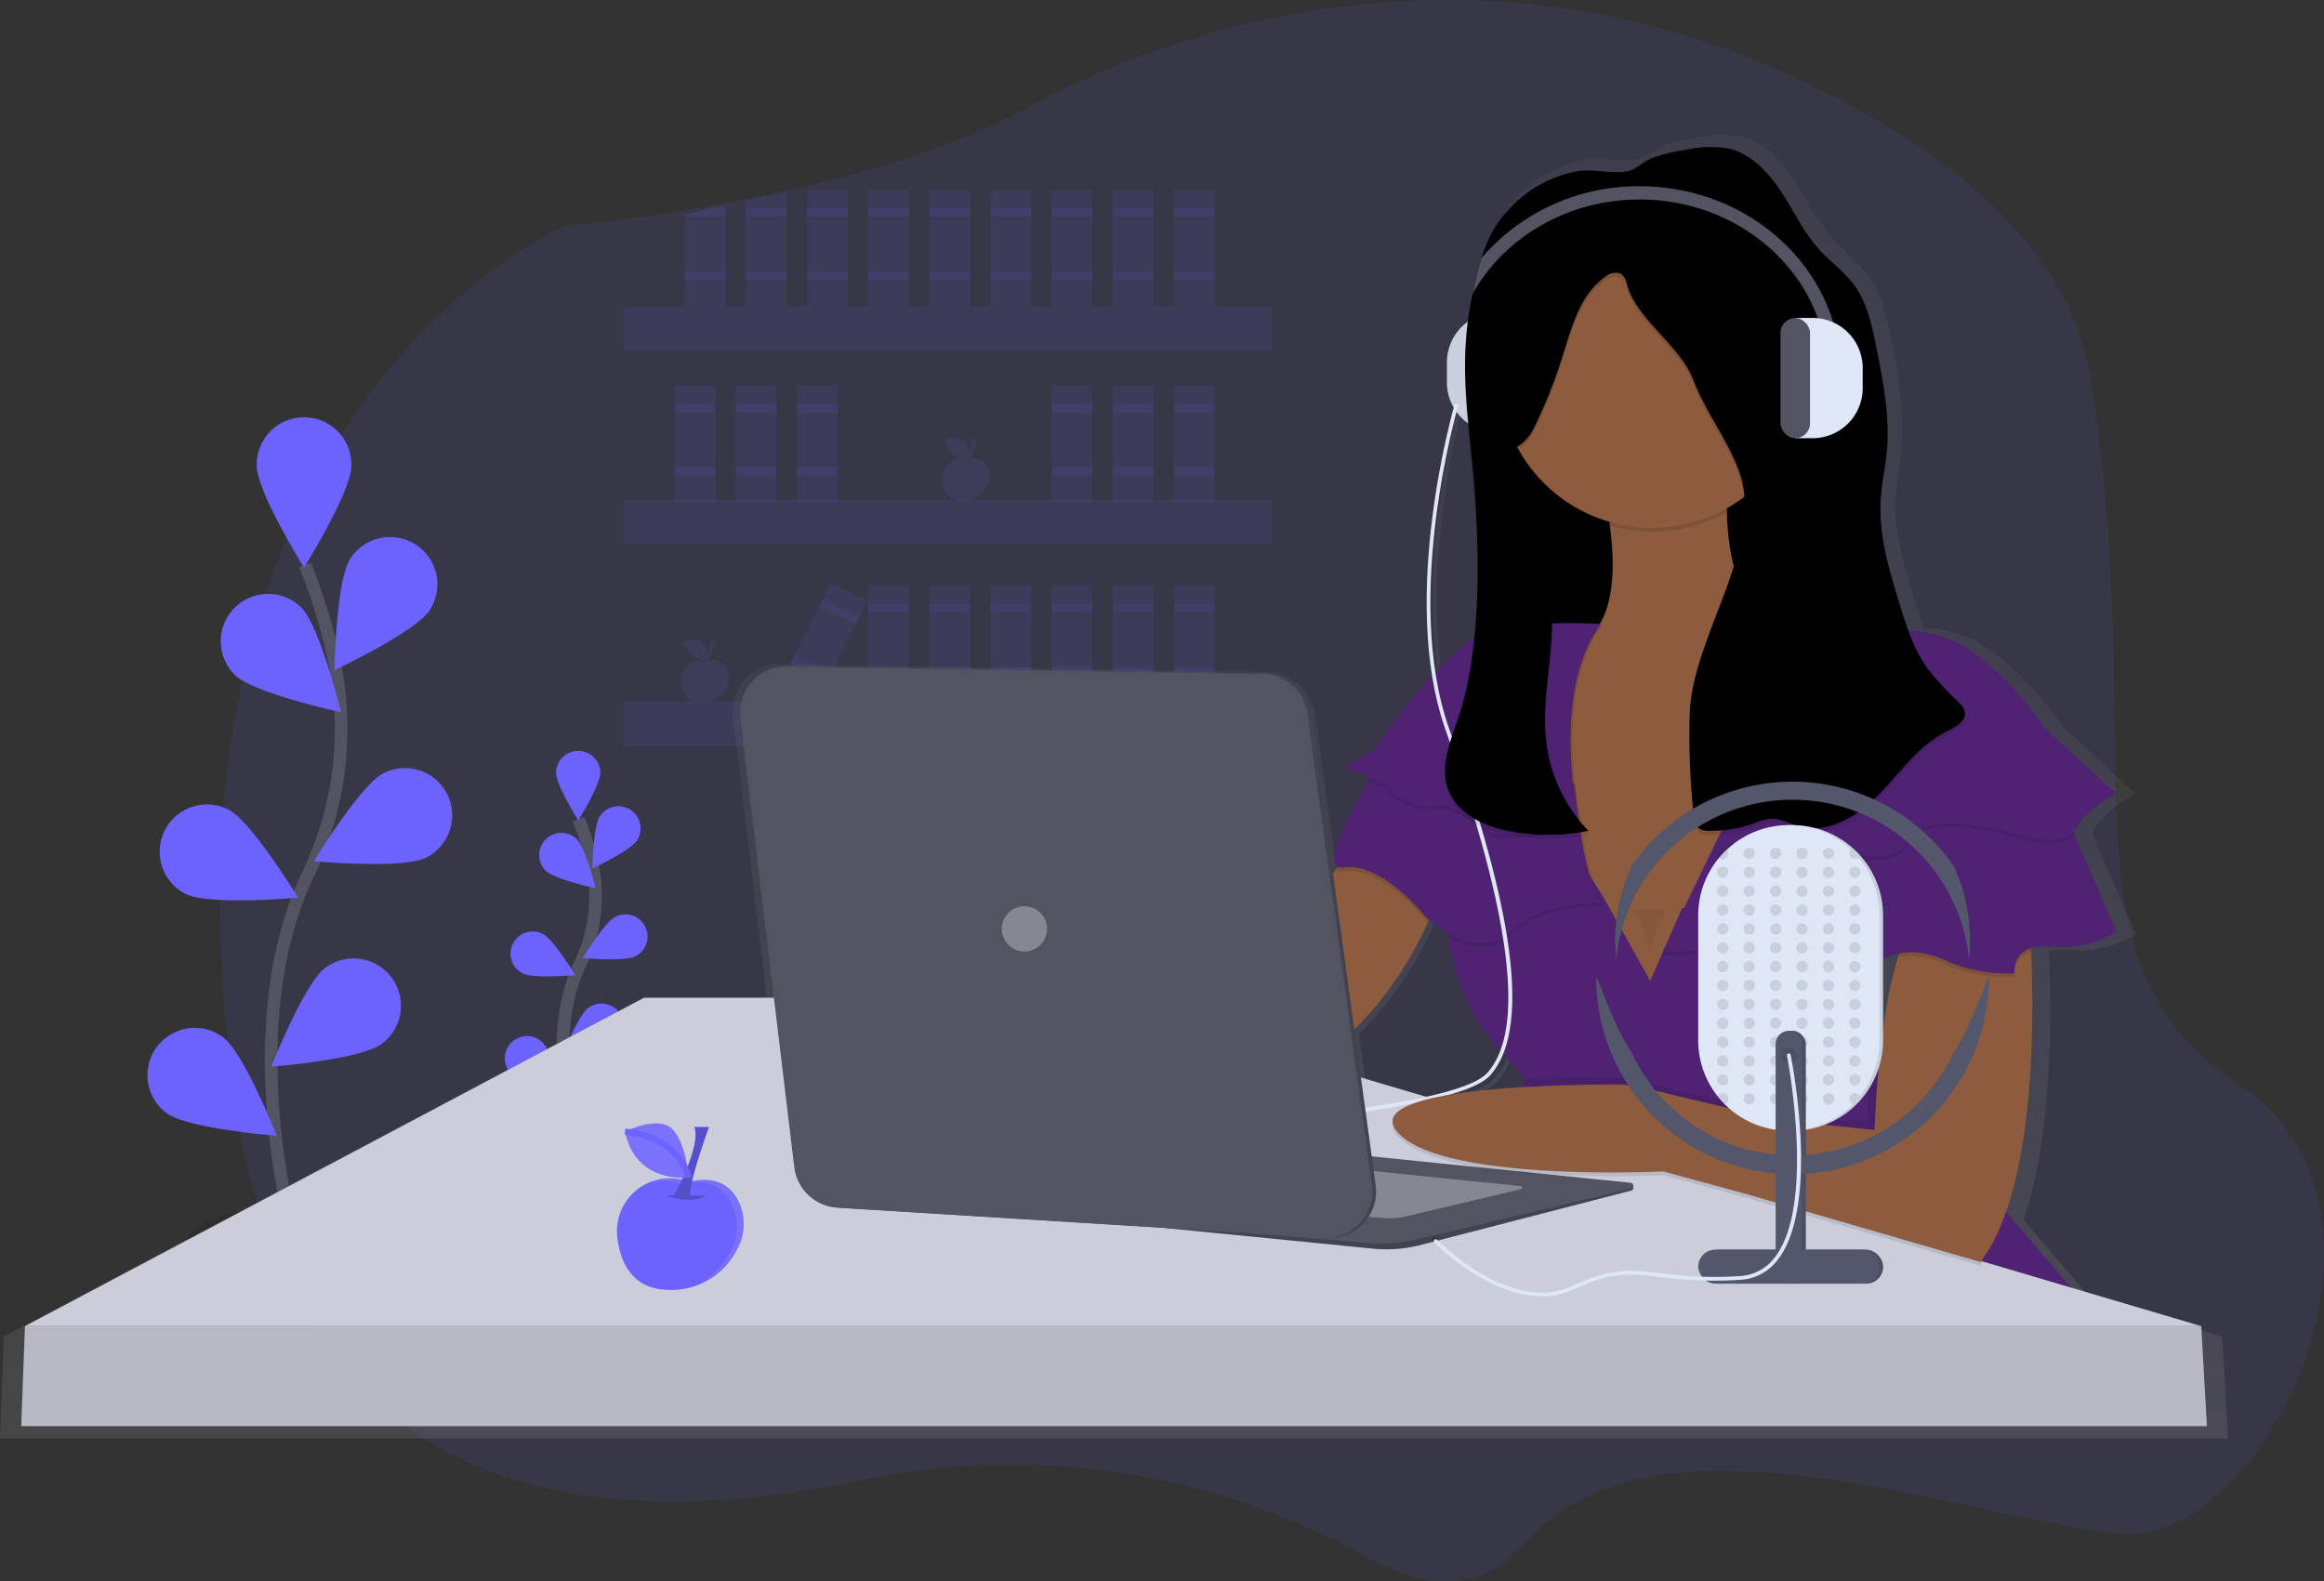 <svg id="undraw_podcast_q6p7" xmlns="http://www.w3.org/2000/svg" xmlns:xlink="http://www.w3.org/1999/xlink" width="371.01" height="252.504" viewBox="0 0 371.01 252.504">
  <rect x="0" y="0" width="371.01" height="252.504" fill="#333333" stroke="none"/>
  <defs>
    <linearGradient id="linear-gradient" x1="0.5" y1="1" x2="0.5" gradientUnits="objectBoundingBox">
      <stop offset="0" stop-color="gray" stop-opacity="0.251"/>
      <stop offset="0.54" stop-color="gray" stop-opacity="0.122"/>
      <stop offset="1" stop-color="gray" stop-opacity="0.102"/>
    </linearGradient>
  </defs>
  <path id="Path_53" data-name="Path 53" d="M213.346,310.768A117.386,117.386,0,0,0,131.625,298.4c-39.671,8.434-89.53,5.128-99.187-59.939C15.944,127.338,85.063,98.008,85.063,98.008s45.964-3.849,73.143-18.5c38.607-20.825,82.736-23.477,121.538-5.857,24.814,11.258,45.248,26.935,48.74,48.46,9.762,60.2-6.27,93.363,23.721,113.013s4.36,73.6-18.632,71.731-74.946-22.357-95.192,1.376C231.19,316.645,222.092,315.61,213.346,310.768Z" transform="translate(5.19 -61.982)" fill="#6c63ff" opacity="0.1"/>
  <rect id="Rectangle_105" data-name="Rectangle 105" width="103.473" height="7.158" transform="translate(99.552 48.882)" fill="#6c63ff" opacity="0.1"/>
  <rect id="Rectangle_106" data-name="Rectangle 106" width="103.473" height="7.158" transform="translate(99.552 79.794)" fill="#6c63ff" opacity="0.1"/>
  <rect id="Rectangle_107" data-name="Rectangle 107" width="103.473" height="7.158" transform="translate(99.552 112.007)" fill="#6c63ff" opacity="0.1"/>
  <rect id="Rectangle_108" data-name="Rectangle 108" width="6.508" height="18.547" transform="translate(187.406 30.335)" fill="#6c63ff" opacity="0.1"/>
  <rect id="Rectangle_109" data-name="Rectangle 109" width="6.508" height="1.302" transform="translate(187.406 33.263)" fill="#6c63ff" opacity="0.1"/>
  <rect id="Rectangle_110" data-name="Rectangle 110" width="6.508" height="1.302" transform="translate(187.406 43.35)" fill="#6c63ff" opacity="0.1"/>
  <rect id="Rectangle_111" data-name="Rectangle 111" width="6.508" height="18.547" transform="translate(177.644 30.335)" fill="#6c63ff" opacity="0.1"/>
  <rect id="Rectangle_112" data-name="Rectangle 112" width="6.508" height="1.302" transform="translate(177.644 33.263)" fill="#6c63ff" opacity="0.1"/>
  <rect id="Rectangle_113" data-name="Rectangle 113" width="6.508" height="1.302" transform="translate(177.644 43.35)" fill="#6c63ff" opacity="0.1"/>
  <rect id="Rectangle_114" data-name="Rectangle 114" width="6.508" height="18.547" transform="translate(167.883 30.335)" fill="#6c63ff" opacity="0.1"/>
  <rect id="Rectangle_115" data-name="Rectangle 115" width="6.508" height="1.302" transform="translate(167.883 33.263)" fill="#6c63ff" opacity="0.1"/>
  <rect id="Rectangle_116" data-name="Rectangle 116" width="6.508" height="1.302" transform="translate(167.883 43.35)" fill="#6c63ff" opacity="0.1"/>
  <rect id="Rectangle_117" data-name="Rectangle 117" width="6.508" height="18.547" transform="translate(158.121 30.335)" fill="#6c63ff" opacity="0.1"/>
  <rect id="Rectangle_118" data-name="Rectangle 118" width="6.508" height="1.302" transform="translate(158.121 33.263)" fill="#6c63ff" opacity="0.1"/>
  <rect id="Rectangle_119" data-name="Rectangle 119" width="6.508" height="1.302" transform="translate(158.121 43.35)" fill="#6c63ff" opacity="0.1"/>
  <rect id="Rectangle_120" data-name="Rectangle 120" width="6.508" height="18.547" transform="translate(148.36 30.335)" fill="#6c63ff" opacity="0.1"/>
  <rect id="Rectangle_121" data-name="Rectangle 121" width="6.508" height="1.302" transform="translate(148.36 33.263)" fill="#6c63ff" opacity="0.1"/>
  <rect id="Rectangle_122" data-name="Rectangle 122" width="6.508" height="1.302" transform="translate(148.36 43.35)" fill="#6c63ff" opacity="0.1"/>
  <rect id="Rectangle_123" data-name="Rectangle 123" width="6.508" height="18.547" transform="translate(138.598 30.335)" fill="#6c63ff" opacity="0.1"/>
  <rect id="Rectangle_124" data-name="Rectangle 124" width="6.508" height="1.302" transform="translate(138.598 33.263)" fill="#6c63ff" opacity="0.1"/>
  <rect id="Rectangle_125" data-name="Rectangle 125" width="6.508" height="1.302" transform="translate(138.598 43.35)" fill="#6c63ff" opacity="0.1"/>
  <rect id="Rectangle_126" data-name="Rectangle 126" width="6.508" height="18.547" transform="translate(128.836 30.335)" fill="#6c63ff" opacity="0.1"/>
  <rect id="Rectangle_127" data-name="Rectangle 127" width="6.508" height="1.302" transform="translate(128.836 33.263)" fill="#6c63ff" opacity="0.1"/>
  <rect id="Rectangle_128" data-name="Rectangle 128" width="6.508" height="1.302" transform="translate(128.836 43.35)" fill="#6c63ff" opacity="0.1"/>
  <rect id="Rectangle_129" data-name="Rectangle 129" width="6.508" height="18.547" transform="matrix(-0.894, -0.448, 0.448, -0.894, 130.193, 112.467)" fill="#6c63ff" opacity="0.1"/>
  <rect id="Rectangle_130" data-name="Rectangle 130" width="6.508" height="1.302" transform="matrix(-0.894, -0.448, 0.448, -0.894, 136.608, 99.671)" fill="#6c63ff" opacity="0.1"/>
  <rect id="Rectangle_131" data-name="Rectangle 131" width="6.508" height="1.302" transform="matrix(-0.894, -0.448, 0.448, -0.894, 132.09, 108.689)" fill="#6c63ff" opacity="0.1"/>
  <rect id="Rectangle_132" data-name="Rectangle 132" width="6.508" height="18.547" transform="translate(187.406 61.572)" fill="#6c63ff" opacity="0.1"/>
  <rect id="Rectangle_133" data-name="Rectangle 133" width="6.508" height="1.302" transform="translate(187.406 64.5)" fill="#6c63ff" opacity="0.1"/>
  <rect id="Rectangle_134" data-name="Rectangle 134" width="6.508" height="1.302" transform="translate(187.406 74.587)" fill="#6c63ff" opacity="0.1"/>
  <rect id="Rectangle_135" data-name="Rectangle 135" width="6.508" height="18.547" transform="translate(177.644 61.572)" fill="#6c63ff" opacity="0.1"/>
  <rect id="Rectangle_136" data-name="Rectangle 136" width="6.508" height="1.302" transform="translate(177.644 64.5)" fill="#6c63ff" opacity="0.1"/>
  <rect id="Rectangle_137" data-name="Rectangle 137" width="6.508" height="1.302" transform="translate(177.644 74.587)" fill="#6c63ff" opacity="0.1"/>
  <rect id="Rectangle_138" data-name="Rectangle 138" width="6.508" height="18.547" transform="translate(167.883 61.572)" fill="#6c63ff" opacity="0.1"/>
  <rect id="Rectangle_139" data-name="Rectangle 139" width="6.508" height="1.302" transform="translate(167.883 64.5)" fill="#6c63ff" opacity="0.1"/>
  <rect id="Rectangle_140" data-name="Rectangle 140" width="6.508" height="1.302" transform="translate(167.883 74.587)" fill="#6c63ff" opacity="0.1"/>
  <rect id="Rectangle_141" data-name="Rectangle 141" width="6.508" height="18.547" transform="translate(127.21 61.572)" fill="#6c63ff" opacity="0.1"/>
  <rect id="Rectangle_142" data-name="Rectangle 142" width="6.508" height="1.302" transform="translate(127.21 64.5)" fill="#6c63ff" opacity="0.1"/>
  <rect id="Rectangle_143" data-name="Rectangle 143" width="6.508" height="1.302" transform="translate(127.21 74.587)" fill="#6c63ff" opacity="0.1"/>
  <rect id="Rectangle_144" data-name="Rectangle 144" width="6.508" height="18.547" transform="translate(117.448 61.572)" fill="#6c63ff" opacity="0.1"/>
  <rect id="Rectangle_145" data-name="Rectangle 145" width="6.508" height="1.302" transform="translate(117.448 64.5)" fill="#6c63ff" opacity="0.1"/>
  <rect id="Rectangle_146" data-name="Rectangle 146" width="6.508" height="1.302" transform="translate(117.448 74.587)" fill="#6c63ff" opacity="0.1"/>
  <rect id="Rectangle_147" data-name="Rectangle 147" width="6.508" height="18.547" transform="translate(107.686 61.572)" fill="#6c63ff" opacity="0.1"/>
  <rect id="Rectangle_148" data-name="Rectangle 148" width="6.508" height="1.302" transform="translate(107.686 64.5)" fill="#6c63ff" opacity="0.1"/>
  <rect id="Rectangle_149" data-name="Rectangle 149" width="6.508" height="1.302" transform="translate(107.686 74.587)" fill="#6c63ff" opacity="0.1"/>
  <rect id="Rectangle_150" data-name="Rectangle 150" width="6.508" height="18.547" transform="translate(187.406 93.46)" fill="#6c63ff" opacity="0.1"/>
  <rect id="Rectangle_151" data-name="Rectangle 151" width="6.508" height="1.302" transform="translate(187.406 96.388)" fill="#6c63ff" opacity="0.1"/>
  <rect id="Rectangle_152" data-name="Rectangle 152" width="6.508" height="1.302" transform="translate(187.406 106.475)" fill="#6c63ff" opacity="0.1"/>
  <rect id="Rectangle_153" data-name="Rectangle 153" width="6.508" height="18.547" transform="translate(177.644 93.46)" fill="#6c63ff" opacity="0.1"/>
  <rect id="Rectangle_154" data-name="Rectangle 154" width="6.508" height="1.302" transform="translate(177.644 96.388)" fill="#6c63ff" opacity="0.1"/>
  <rect id="Rectangle_155" data-name="Rectangle 155" width="6.508" height="1.302" transform="translate(177.644 106.475)" fill="#6c63ff" opacity="0.1"/>
  <rect id="Rectangle_156" data-name="Rectangle 156" width="6.508" height="18.547" transform="translate(167.883 93.46)" fill="#6c63ff" opacity="0.1"/>
  <rect id="Rectangle_157" data-name="Rectangle 157" width="6.508" height="1.302" transform="translate(167.883 96.388)" fill="#6c63ff" opacity="0.1"/>
  <rect id="Rectangle_158" data-name="Rectangle 158" width="6.508" height="1.302" transform="translate(167.883 106.475)" fill="#6c63ff" opacity="0.1"/>
  <rect id="Rectangle_159" data-name="Rectangle 159" width="6.508" height="18.547" transform="translate(158.121 93.46)" fill="#6c63ff" opacity="0.1"/>
  <rect id="Rectangle_160" data-name="Rectangle 160" width="6.508" height="1.302" transform="translate(158.121 96.388)" fill="#6c63ff" opacity="0.1"/>
  <rect id="Rectangle_161" data-name="Rectangle 161" width="6.508" height="1.302" transform="translate(158.121 106.475)" fill="#6c63ff" opacity="0.1"/>
  <rect id="Rectangle_162" data-name="Rectangle 162" width="6.508" height="18.547" transform="translate(148.36 93.46)" fill="#6c63ff" opacity="0.1"/>
  <rect id="Rectangle_163" data-name="Rectangle 163" width="6.508" height="1.302" transform="translate(148.36 96.388)" fill="#6c63ff" opacity="0.1"/>
  <rect id="Rectangle_164" data-name="Rectangle 164" width="6.508" height="1.302" transform="translate(148.36 106.475)" fill="#6c63ff" opacity="0.1"/>
  <rect id="Rectangle_165" data-name="Rectangle 165" width="6.508" height="18.547" transform="translate(138.598 93.46)" fill="#6c63ff" opacity="0.1"/>
  <rect id="Rectangle_166" data-name="Rectangle 166" width="6.508" height="1.302" transform="translate(138.598 96.388)" fill="#6c63ff" opacity="0.1"/>
  <rect id="Rectangle_167" data-name="Rectangle 167" width="6.508" height="1.302" transform="translate(138.598 106.475)" fill="#6c63ff" opacity="0.1"/>
  <path id="Path_54" data-name="Path 54" d="M784.16,157.72v16.894h6.508V156.48Q787.4,157.056,784.16,157.72Z" transform="translate(-665.085 -125.732)" fill="#6c63ff" opacity="0.1"/>
  <rect id="Rectangle_168" data-name="Rectangle 168" width="6.508" height="1.302" transform="translate(119.075 33.263)" fill="#6c63ff" opacity="0.1"/>
  <rect id="Rectangle_169" data-name="Rectangle 169" width="6.508" height="1.302" transform="translate(119.075 43.35)" fill="#6c63ff" opacity="0.1"/>
  <path id="Path_55" data-name="Path 55" d="M814.16,163.992v14.642h6.508v-16.2c-.846.185-1.689.381-2.531.579Q816.138,163.478,814.16,163.992Z" transform="translate(-704.847 -129.746)" fill="#6c63ff" opacity="0.1"/>
  <path id="Path_56" data-name="Path 56" d="M814.16,165.206v.325h6.508v-1.3h-2.531Q816.138,164.692,814.16,165.206Z" transform="translate(-704.847 -130.96)" fill="#6c63ff" opacity="0.1"/>
  <rect id="Rectangle_170" data-name="Rectangle 170" width="6.508" height="1.302" transform="translate(109.313 43.35)" fill="#6c63ff" opacity="0.1"/>
  <g id="Group_25" data-name="Group 25" transform="translate(150.33 69.813)" opacity="0.1">
    <path id="Path_57" data-name="Path 57" d="M688.822,287.032a2.469,2.469,0,0,1,2.928,1.071,3.172,3.172,0,0,1-.042,3.052,4.466,4.466,0,0,1-4.344,2.46c-2.066-.111-2.753-1.685-2.928-3.153a3.254,3.254,0,0,1,4.3-3.469Z" transform="translate(-684.412 -283.468)" fill="#6c63ff"/>
    <path id="Path_58" data-name="Path 58" d="M689.759,291.2a3.173,3.173,0,0,0,.042-3.052,2.472,2.472,0,0,0-2.929-1.071l-.1-.036a3.211,3.211,0,0,0-2.32.052,3.212,3.212,0,0,1,2.737-.26l.1.036a2.469,2.469,0,0,1,2.928,1.071,3.173,3.173,0,0,1-.042,3.052,4.741,4.741,0,0,1-2.232,2.112A4.881,4.881,0,0,0,689.759,291.2Z" transform="translate(-682.892 -283.353)" fill="#6c63ff" opacity="0.1"/>
    <path id="Path_59" data-name="Path 59" d="M693.929,290.06s-.732.576-2.509,0" transform="translate(-688.5 -285.66)" fill="#6c63ff" opacity="0.2"/>
    <path id="Path_60" data-name="Path 60" d="M693.071,277.21s-1.253,3.4-1.149,4.285l-.992-.1s1.672-2.977,1.253-4.181Z" transform="translate(-687.483 -276.991)" fill="#6c63ff"/>
    <path id="Path_61" data-name="Path 61" d="M693.071,277.21s-1.253,3.4-1.149,4.285l-.992-.1s1.672-2.977,1.253-4.181Z" transform="translate(-687.483 -276.991)" fill="#6c63ff" opacity="0.2"/>
    <path id="Path_62" data-name="Path 62" d="M694.76,277.042s1.975-1.009,2.857-.176,1.018,2.964,1.018,2.964A3.451,3.451,0,0,1,694.76,277.042Z" transform="translate(-694.293 -276.537)" fill="#6c63ff"/>
    <path id="Path_63" data-name="Path 63" d="M694.76,277.042s1.975-1.009,2.857-.176,1.018,2.964,1.018,2.964A3.451,3.451,0,0,1,694.76,277.042Z" transform="translate(-694.293 -276.537)" fill="#6c63ff" opacity="0.1"/>
    <path id="Path_64" data-name="Path 64" d="M698.625,280.872s-.517-2.473-3.875-2.792" transform="translate(-694.28 -277.578)" fill="#6c63ff"/>
  </g>
  <g id="Group_26" data-name="Group 26" transform="translate(108.681 102.026)" opacity="0.1">
    <path id="Path_65" data-name="Path 65" d="M816.822,386.032a2.469,2.469,0,0,1,2.928,1.07,3.172,3.172,0,0,1-.042,3.052,4.466,4.466,0,0,1-4.344,2.46c-2.066-.111-2.753-1.686-2.928-3.153a3.254,3.254,0,0,1,4.3-3.469Z" transform="translate(-812.412 -382.468)" fill="#6c63ff"/>
    <path id="Path_66" data-name="Path 66" d="M817.759,390.2a3.172,3.172,0,0,0,.042-3.052,2.472,2.472,0,0,0-2.928-1.07l-.1-.036a3.211,3.211,0,0,0-2.32.052,3.212,3.212,0,0,1,2.737-.26l.1.036a2.469,2.469,0,0,1,2.928,1.071,3.172,3.172,0,0,1-.042,3.052,4.741,4.741,0,0,1-2.232,2.112,4.88,4.88,0,0,0,1.816-1.9Z" transform="translate(-810.892 -382.353)" fill="#6c63ff" opacity="0.1"/>
    <path id="Path_67" data-name="Path 67" d="M821.929,389.06s-.732.576-2.509,0" transform="translate(-816.5 -384.66)" fill="#6c63ff" opacity="0.2"/>
    <path id="Path_68" data-name="Path 68" d="M821.071,376.21s-1.253,3.4-1.149,4.285l-.992-.1s1.672-2.977,1.253-4.181Z" transform="translate(-815.483 -375.991)" fill="#6c63ff"/>
    <path id="Path_69" data-name="Path 69" d="M821.071,376.21s-1.253,3.4-1.149,4.285l-.992-.1s1.672-2.977,1.253-4.181Z" transform="translate(-815.483 -375.991)" fill="#6c63ff" opacity="0.2"/>
    <path id="Path_70" data-name="Path 70" d="M822.76,376.042s1.975-1.009,2.857-.176,1.018,2.964,1.018,2.964A3.451,3.451,0,0,1,822.76,376.042Z" transform="translate(-822.293 -375.537)" fill="#6c63ff"/>
    <path id="Path_71" data-name="Path 71" d="M822.76,376.042s1.975-1.009,2.857-.176,1.018,2.964,1.018,2.964A3.451,3.451,0,0,1,822.76,376.042Z" transform="translate(-822.293 -375.537)" fill="#6c63ff" opacity="0.1"/>
    <path id="Path_72" data-name="Path 72" d="M826.625,379.872s-.517-2.473-3.875-2.792" transform="translate(-822.28 -376.578)" fill="#6c63ff"/>
  </g>
  <ellipse id="Ellipse_26" data-name="Ellipse 26" cx="17.571" cy="6.247" rx="17.571" ry="6.247" transform="translate(29.675 192.517)" opacity="0.1"/>
  <path id="Path_73" data-name="Path 73" d="M1006.614,447.767s-10.025-34.032,1.881-59.084a53.768,53.768,0,0,0,4.347-33.723,90.408,90.408,0,0,0-4.773-15.83" transform="translate(-959.381 -248.95)" fill="none" stroke="#535461" stroke-miterlimit="10" stroke-width="2"/>
  <path id="Path_74" data-name="Path 74" d="M1012.824,274.812c0,4.171-7.552,16.269-7.552,16.269s-7.552-12.095-7.552-16.269a7.552,7.552,0,1,1,15.1,0Z" transform="translate(-956.731 -200.466)" fill="#6c63ff"/>
  <path id="Path_75" data-name="Path 75" d="M970.762,337.29c-2.278,3.5-15.179,9.55-15.179,9.55s.234-14.258,2.5-17.76a7.557,7.557,0,1,1,12.69,8.209Z" transform="translate(-902.183 -239.841)" fill="#6c63ff"/>
  <path id="Path_76" data-name="Path 76" d="M966.16,453.167c-3.726,1.877-17.926.579-17.926.579s7.4-12.189,11.125-14.066a7.552,7.552,0,1,1,6.8,13.487Z" transform="translate(-898.118 -316.236)" fill="#6c63ff"/>
  <path id="Path_77" data-name="Path 77" d="M991.163,546.082c-3.355,2.479-17.571,3.6-17.571,3.6s5.232-13.266,8.587-15.745a7.553,7.553,0,1,1,8.984,12.143Z" transform="translate(-930.28 -379.371)" fill="#6c63ff"/>
  <path id="Path_78" data-name="Path 78" d="M1005.037,366.41c2.99,2.906,16.92,5.915,16.92,5.915s-3.413-13.845-6.4-16.751a7.552,7.552,0,1,0-10.523,10.835Z" transform="translate(-967.497 -258.604)" fill="#6c63ff"/>
  <path id="Path_79" data-name="Path 79" d="M1028.064,471.017c3.726,1.877,17.926.579,17.926.579s-7.4-12.189-11.125-14.066a7.552,7.552,0,0,0-6.8,13.487Z" transform="translate(-998.418 -328.278)" fill="#6c63ff"/>
  <path id="Path_80" data-name="Path 80" d="M1037.4,580c3.355,2.479,17.571,3.6,17.571,3.6s-5.232-13.266-8.587-15.745A7.552,7.552,0,1,0,1037.4,580Z" transform="translate(-1010.792 -402.255)" fill="#6c63ff"/>
  <ellipse id="Ellipse_27" data-name="Ellipse 27" cx="17.571" cy="6.247" rx="17.571" ry="6.247" transform="translate(73.407 174.556)" opacity="0.1"/>
  <path id="Path_81" data-name="Path 81" d="M879.752,514.847s-4.7-15.944.882-27.681a25.185,25.185,0,0,0,2.037-15.8,42.365,42.365,0,0,0-2.239-7.416" transform="translate(-788.062 -333.155)" fill="none" stroke="#535461" stroke-miterlimit="10" stroke-width="2"/>
  <path id="Path_82" data-name="Path 82" d="M882.624,433.814c0,1.952-3.537,7.621-3.537,7.621s-3.537-5.668-3.537-7.621a3.539,3.539,0,0,1,7.077,0Z" transform="translate(-786.781 -310.438)" fill="#6c63ff"/>
  <path id="Path_83" data-name="Path 83" d="M862.956,463.085c-1.061,1.627-7.113,4.474-7.113,4.474s.111-6.68,1.171-8.32a3.539,3.539,0,1,1,5.942,3.846Z" transform="translate(-761.266 -328.887)" fill="#6c63ff"/>
  <path id="Path_84" data-name="Path 84" d="M860.807,517.372c-1.744.879-8.4.273-8.4.273s3.465-5.711,5.206-6.592a3.538,3.538,0,1,1,3.186,6.319Z" transform="translate(-759.371 -364.676)" fill="#6c63ff"/>
  <path id="Path_85" data-name="Path 85" d="M872.481,560.91c-1.572,1.162-8.232,1.689-8.232,1.689s2.453-6.215,4.022-7.377a3.539,3.539,0,1,1,4.207,5.691Z" transform="translate(-774.39 -394.261)" fill="#6c63ff"/>
  <path id="Path_86" data-name="Path 86" d="M878.97,476.733c1.4,1.36,7.933,2.772,7.933,2.772s-1.6-6.488-3-7.848a3.538,3.538,0,1,0-4.93,5.076Z" transform="translate(-791.822 -337.68)" fill="#6c63ff"/>
  <path id="Path_87" data-name="Path 87" d="M889.8,525.742c1.744.879,8.4.273,8.4.273s-3.465-5.711-5.206-6.592a3.538,3.538,0,0,0-3.185,6.319Z" transform="translate(-806.358 -370.322)" fill="#6c63ff"/>
  <path id="Path_88" data-name="Path 88" d="M894.133,576.768c1.572,1.162,8.232,1.689,8.232,1.689s-2.453-6.215-4.022-7.376a3.538,3.538,0,1,0-4.21,5.688Z" transform="translate(-812.1 -404.958)" fill="#6c63ff"/>
  <path id="Path_89" data-name="Path 89" d="M77.575,319.945,178.327,266.5h21.127L193.988,221a7.542,7.542,0,0,1,6.739-8.4l.566.023h.055l76.859,1.168a8.294,8.294,0,0,1,8.662,6.387l3.579,26.148.517-.791.251-.381c-1.891-1.23,1.838-8.541,5-13.992l.286-.495c-2-.836-4.23-1.627-4.23-1.627l4.93-3.078a133.987,133.987,0,0,1,9.365-11.893c-3.254-20.376,3.618-43.927,3.7-44.252l.182.049A9.729,9.729,0,0,1,309,164.72h0a9.762,9.762,0,0,1,3.293-7.315c.192-1.744.469-3.54.866-5.431h0c.072-.325.146-.687.228-1.031.371-1.627.745-3.254,1.236-4.848a24.4,24.4,0,0,1,1.266-3.322A20.263,20.263,0,0,1,329.518,132.1c2.977-.7,6.029.387,8.808-.133,1.4-.257,2.652-1.6,4.015-2.144a25.237,25.237,0,0,1,5.427-1.3,18.4,18.4,0,0,1,6.911-.264c3.742.813,6.6,3.846,8.694,7.048s3.729,6.749,6.322,9.566c1.734,1.887,3.869,3.4,5.414,5.447,2.278,3.007,3.068,6.833,3.8,10.549a70.419,70.419,0,0,1,1.79,13.852c0,1.077-.016,2.157-.111,3.238-.238,2.772-.869,5.506-1.018,8.281,0,.3-.023.6-.029.9.033,5.079,1.533,10.087,3.023,14.968.475,1.552.957,3.117,1.52,4.646a21.1,21.1,0,0,1,8.04,2.03c7.978,4.269,14.118,13.79,14.118,13.79l11.672,10.738s-4.607,2.151-6.758,5.837a2.6,2.6,0,0,1-.264.368l.169.39,6.853,15.827a16.944,16.944,0,0,1-10.738,2.457,7.993,7.993,0,0,0-3.124.228c0,.2.02.394.026.6.394,9.056.6,28.9-4.084,42.3l10.588,12.365,21.15,6.264.921,16.269H76.96Zm305.046-60.668a12.957,12.957,0,0,0-2.639.839v11.31a72.5,72.5,0,0,1,2.421-11.493C382.471,259.713,382.533,259.495,382.621,259.277Zm-61.072,21.765v-.117a5.775,5.775,0,0,0-.159-1.171,3.312,3.312,0,0,0-.849-1.581c-.784-.784-1.594-1.627-2.4-2.541a11.841,11.841,0,0,1-2.128,3.517c-1.041,1.162-3.368,2.206-6.635,3.15A119.732,119.732,0,0,1,321.549,281.042Zm-26.555-1.562,10.634,3.146c5.027-1.126,8.6-2.414,9.928-3.9a11.388,11.388,0,0,0,2.122-3.631,32.937,32.937,0,0,1-8.33-18.4c-.023-.211-.039-.429-.059-.651a21.181,21.181,0,0,1-3.254-2.278l-.192.449a57.235,57.235,0,0,1-11.925,17.434Zm15.762-109.144c-.836,3.016-6.508,24.371-3.664,43.149a35.18,35.18,0,0,1,5.157-4.734,10.017,10.017,0,0,1,1.188-.706c.355-3.443.517-7.012.543-10.549-.033-4.38-.293-8.724-.651-12.856-.387-4.38-.843-8.558-1.126-12.667A9.83,9.83,0,0,1,310.756,170.336Z" transform="translate(-76.96 -106.535)" fill="url(#linear-gradient)"/>
  <path id="Path_90" data-name="Path 90" d="M7.992,19.2h2.776V0H7.992A7.991,7.991,0,0,0,0,7.991v3.2A7.991,7.991,0,0,0,7.992,19.2Z" transform="translate(230.995 49.861)" fill="#dfe6f5"/>
  <rect id="Rectangle_171" data-name="Rectangle 171" width="4.712" height="19.181" rx="2.356" transform="translate(239.406 49.878)" fill="#535461"/>
  <g id="Group_27" data-name="Group 27" transform="translate(230.995 49.861)" opacity="0.1">
    <path id="Path_91" data-name="Path 91" d="M7.992,19.2h2.776V0H7.992A7.991,7.991,0,0,0,0,7.991v3.2A7.991,7.991,0,0,0,7.992,19.2Z" transform="translate(0 0)"/>
    <rect id="Rectangle_172" data-name="Rectangle 172" width="4.712" height="19.181" rx="2.356" transform="translate(8.411 0.016)"/>
  </g>
  <rect id="Rectangle_173" data-name="Rectangle 173" width="48.512" height="50.321" transform="translate(237.665 60.023)"/>
  <rect id="Rectangle_174" data-name="Rectangle 174" width="48.512" height="50.321" transform="translate(237.665 53.092)" opacity="0.1"/>
  <path id="Path_92" data-name="Path 92" d="M241.238,303.484l2.928,21.28,1.38,10,.508,3.674,4.253,8.291,7.809,15.215,15.065,1.809,26.5-37.371s13.874-26.516-7.22-24.108c-11.828,1.354-14.642-9.234-14.854-18.8a71.1,71.1,0,0,1,1.3-14.35l-21.091,10.246q.735,3.426,1.106,6.3c1.028,7.829.176,12.71-1.607,15.667C252.568,309.218,241.238,303.484,241.238,303.484Z" transform="translate(-1.916 -201.727)" fill="#8d5b3e"/>
  <path id="Path_93" data-name="Path 93" d="M318.84,279.393q.735,3.426,1.106,6.3a24.537,24.537,0,0,0,6.729.937,24.287,24.287,0,0,0,11.961-3.127,71.1,71.1,0,0,1,1.3-14.349Z" transform="translate(-62.947 -201.741)" opacity="0.1"/>
  <ellipse id="Ellipse_28" data-name="Ellipse 28" cx="24.407" cy="24.407" rx="24.407" ry="24.407" transform="translate(239.321 35.466)" fill="#8d5b3e"/>
  <path id="Path_94" data-name="Path 94" d="M151.247,543.544l100.342,7.842L235.321,532.4c-17.457-10.666-17.307-25.328-14.987-34.423a35.389,35.389,0,0,1,3.238-8.366l-34.683.163H188.6l-2.85,6.478-.13.293-2.122,4.819-7.23-12.957-2.515-4.054-1.406-2.278s-20.792-4.822-21.091,7.533a33.03,33.03,0,0,0,.166,4.25c1.035,9.944,6.475,16.556,10.982,21.062C167.52,520.041,151.247,543.544,151.247,543.544Z" transform="translate(79.936 -344.76)" fill="#502274"/>
  <path id="Path_95" data-name="Path 95" d="M201.865,518.308c.735,2.929-1.119,7.962-3.579,12.9a181.911,181.911,0,0,0,24.729.608l13.272,3.618,37.361,10.848a28.476,28.476,0,0,0,4.005-7.731l-3.7-4.321c-11.652-7.119-15.459-16.019-16.016-23.854a33.515,33.515,0,0,1,1.028-10.572,35.388,35.388,0,0,1,3.234-8.359l-34.683.163h-.293l-2.85,6.478-.13.293L222.12,503.2l-7.23-12.957-2.509-4.054-1.406-2.278s-20.792-4.829-21.095,7.536a33.022,33.022,0,0,0,.166,4.25c1.035,9.944,6.475,16.556,10.982,21.062A3.254,3.254,0,0,1,201.865,518.308Z" transform="translate(41.303 -345.997)" fill="#502274"/>
  <path id="Path_96" data-name="Path 96" d="M464.234,525.847c.6,7.23,18.078-2.411,18.078-2.411s5.424-1.809,23.805-13.559a56.122,56.122,0,0,0,21.15-24.694,35.471,35.471,0,0,0,1.76-4.835L516.364,471l-3.693,5.645L500.394,495.4l-18.078,12.039S463.632,518.617,464.234,525.847Z" transform="translate(-299.342 -337.911)" fill="#8d5b3e"/>
  <path id="Path_97" data-name="Path 97" d="M60.23,542.013H407.654l-34.78-10.292-86.95-25.732L230.478,489.58H159.063Z" transform="translate(-56.241 -330.272)" fill="#cbcdda"/>
  <path id="Path_98" data-name="Path 98" d="M405.476,650.72l.9,15.97H57.45l.6-15.97Z" transform="translate(-54.063 -438.979)" fill="#cbcdda"/>
  <path id="Path_99" data-name="Path 99" d="M405.476,650.72l.9,15.97H57.45l.6-15.97Z" transform="translate(-54.063 -438.979)" opacity="0.1"/>
  <path id="Path_100" data-name="Path 100" d="M443.1,627.666,369.66,620.12l-.9,14.463,33.567,3.329a21.924,21.924,0,0,0,6.9-.537l33.931-8.766a.482.482,0,0,0-.062-.944Z" transform="translate(-182.768 -438.51)" fill="#535461"/>
  <path id="Path_101" data-name="Path 101" d="M443.1,627.666,369.66,620.12l-.9,14.463,33.567,3.329a21.924,21.924,0,0,0,6.9-.537l33.931-8.766a.482.482,0,0,0-.062-.944Z" transform="translate(-182.768 -438.51)" opacity="0.2"/>
  <path id="Path_102" data-name="Path 102" d="M443.674,626.736l-74.042-7.546-.9,14.463,33.57,2.72a21.923,21.923,0,0,0,6.9-.527l34.536-8.164a.482.482,0,0,0-.062-.947Z" transform="translate(-183.346 -437.883)" fill="#535461"/>
  <path id="Path_103" data-name="Path 103" d="M462.942,635.729l-39.15-3.989-.478,7.647,17.75,1.441a11.592,11.592,0,0,0,3.651-.283l18.261-4.318a.254.254,0,0,0-.033-.5Z" transform="translate(-220.169 -446.349)" fill="#fff" opacity="0.3"/>
  <path id="Path_104" data-name="Path 104" d="M464.25,476.652a1.241,1.241,0,0,0,1.282.381c6.026-.9,12.957,7.835,12.957,7.835s.124.117.348.325a35.471,35.471,0,0,0,1.76-4.835L467.943,471Z" transform="translate(-250.921 -337.911)" opacity="0.1"/>
  <path id="Path_105" data-name="Path 105" d="M383.016,495.665c2.834,1.578,6.736,2.71,9.778-.325,5.255-5.255,14.467-4.555,15.039-4.523-.94-.13-1.773-2.063-2.483-4.653l-1.406-2.278s-20.792-4.816-21.095,7.549A33.029,33.029,0,0,0,383.016,495.665Z" transform="translate(-151.667 -345.981)" opacity="0.1"/>
  <path id="Path_106" data-name="Path 106" d="M381.9,440.11l1.887,13.666,4.253,8.291a25.926,25.926,0,0,1,8.076-.758c-3-.413-4.933-19.139-4.933-19.139l-.172-.039Z" transform="translate(-139.644 -317.073)" opacity="0.1"/>
  <path id="Path_107" data-name="Path 107" d="M384.385,446.458c6.026-.9,12.957,7.835,12.957,7.835s8.135,7.835,13.559,2.411c5.255-5.255,14.467-4.555,15.039-4.523-3-.416-4.933-19.142-4.933-19.142l-.172-.039-28.917-6.43s-1.725,2.642-3.67,6.007C384.736,438.639,380.506,447.04,384.385,446.458Z" transform="translate(-169.773 -307.938)" fill="#502274"/>
  <path id="Path_108" data-name="Path 108" d="M398.171,434.405c-.3.6,4.822,3.615,7.23,2.71s8.437,3.9,9.039,4.52,14.161-.9,14.161-.9A63.721,63.721,0,0,1,427.387,433l-28.917-6.43s-1.725,2.642-3.67,6.007C396.6,433.315,398.317,434.109,398.171,434.405Z" transform="translate(-176.326 -307.938)" opacity="0.1"/>
  <path id="Path_109" data-name="Path 109" d="M383.7,370.285l2.928,21.28,1.38,10c4.041-.3,8.942-.846,8.942-.846s-5.122-21.394,3.316-32.539c0,0-.179,0-.5-.033C395.03,376.018,383.7,370.285,383.7,370.285Z" transform="translate(-144.379 -268.527)" opacity="0.1"/>
  <path id="Path_110" data-name="Path 110" d="M425.592,367.9s-15.368-1.2-21.394,3.013-14.766,16.875-14.766,16.875L384.61,390.8s7.533,2.71,7.23,3.316,4.822,3.615,7.23,2.71,8.437,3.9,9.039,4.52,14.161-.9,14.161-.9S417.155,379.048,425.592,367.9Z" transform="translate(-170.002 -268.252)" fill="#502274"/>
  <path id="Path_111" data-name="Path 111" d="M428.14,378.3c3.488-.085,85.5-2.213,93.324-10.946,8.336-9.3.244-36.1-6.57-55.442-7.416-21.062,1.425-51.307,1.513-51.652l-.582-.153c-.091.348-8.977,30.768-1.5,52,10.6,30.1,12.788,48.04,6.69,54.841-7.66,8.541-92.039,10.738-92.891,10.738Z" transform="translate(-283.578 -195.642)" fill="#dfe6f5"/>
  <path id="Path_112" data-name="Path 112" d="M577.458,390.222,501.6,389.07a7.4,7.4,0,0,0-6.6,8.245l8.606,71.65a7.4,7.4,0,0,0,6.9,6.508l77.536,4.8a7.4,7.4,0,0,0,7.764-8.46l-10.3-75.3A7.4,7.4,0,0,0,577.458,390.222Z" transform="translate(-376.201 -282.64)" fill="#535461"/>
  <path id="Path_113" data-name="Path 113" d="M577.458,390.222,501.6,389.07a7.4,7.4,0,0,0-6.6,8.245l8.606,71.65a7.4,7.4,0,0,0,6.9,6.508l77.536,4.8a7.4,7.4,0,0,0,7.764-8.46l-10.3-75.3A7.4,7.4,0,0,0,577.458,390.222Z" transform="translate(-376.201 -282.64)" opacity="0.2"/>
  <path id="Path_114" data-name="Path 114" d="M579.331,390.222l-75.86-1.152a7.4,7.4,0,0,0-6.609,8.245l8.607,71.65a7.4,7.4,0,0,0,6.9,6.508l77.546,4.8a7.4,7.4,0,0,0,7.764-8.46l-10.3-75.3A7.4,7.4,0,0,0,579.331,390.222Z" transform="translate(-378.675 -282.64)" fill="#535461"/>
  <ellipse id="Ellipse_29" data-name="Ellipse 29" cx="3.615" cy="3.615" rx="3.615" ry="3.615" transform="translate(159.924 144.695)" fill="#fff" opacity="0.3"/>
  <path id="Path_115" data-name="Path 115" d="M189.87,588.014a181.9,181.9,0,0,0,24.729.608l13.272,3.615,37.361,10.848a28.475,28.475,0,0,0,4.005-7.731l-3.7-4.321c-11.652-7.119-15.459-16.019-16.015-23.854-1,7.793-1.162,14.812-1.162,14.812l-15.065-1.507L211.4,575.279a19.766,19.766,0,0,0-4.6-.537c-2.85,0-7.923.062-13.341.355C194.185,578.028,192.33,583.065,189.87,588.014Z" transform="translate(49.718 -402.796)" opacity="0.1"/>
  <path id="Path_116" data-name="Path 116" d="M197.751,607.593c6.931,8.135,42.486,6.329,42.486,6.329l13.259,3.615,37.364,10.845c.163-.211.325-.426.475-.651L204.383,602C198.832,603.119,195.425,604.863,197.751,607.593Z" transform="translate(25.297 -426.286)" opacity="0.1"/>
  <path id="Path_117" data-name="Path 117" d="M173.717,540.77C180.647,548.9,216.2,547.1,216.2,547.1l13.259,3.612,37.364,10.848c8.785-11.389,8.59-38.529,8.112-49.507-.13-2.948-.277-4.731-.277-4.731s-12.654-7.835-18.381,0a20.113,20.113,0,0,0-2.6,5.613c-3.322,10.442-3.729,27.531-3.729,27.531l-15.065-1.507-21.889-5.206a19.777,19.777,0,0,0-4.6-.537C199.318,533.24,167.769,533.787,173.717,540.77Z" transform="translate(49.332 -360.064)" fill="#8d5b3e"/>
  <path id="Path_118" data-name="Path 118" d="M173.55,512.936a11.934,11.934,0,0,1,7.419,1.015,23.569,23.569,0,0,0,11.148,2.108,3.746,3.746,0,0,1,2.688-4.009c-.13-2.948-.277-4.731-.277-4.731s-12.654-7.835-18.381,0A20.281,20.281,0,0,0,173.55,512.936Z" transform="translate(129.462 -360.064)" opacity="0.1"/>
  <path id="Path_119" data-name="Path 119" d="M237.37,515.927h0c.2.042,2.912.553,8.135-.605,5.424-1.2,7.533,1.2,10.546,2.411s10.832,1.809,13.858.605c.713-.286,1.428-.651,2.187-.976A35.391,35.391,0,0,1,275.32,509l-34.683.163-3.143,6.478Z" transform="translate(28.181 -363.547)" opacity="0.1"/>
  <path id="Path_120" data-name="Path 120" d="M131.73,473.162s2.71.6,8.135-.6,7.533,1.2,10.546,2.411,10.848,1.809,13.861.6,6.026-3.615,12.365-.9a23.581,23.581,0,0,0,11.148,2.109s-.6-4.822,5.724-4.23a16.721,16.721,0,0,0,10.546-2.411l-6.722-15.527-2.017-4.663L144.9,446.5h-.241Z" transform="translate(133.821 -321.383)" fill="#502274"/>
  <path id="Path_121" data-name="Path 121" d="M152.46,458.7c3.316-5.424,20.792-.6,20.792-.6s8.437,2.411,10.246-2.109,14.746-1.52,14.746-1.52,9.387,3.521,11.659.143l-2.017-4.663L157.494,446.5Z" transform="translate(121.225 -321.383)" opacity="0.1"/>
  <path id="Path_122" data-name="Path 122" d="M146.27,372.143s16.572-3.316,24.4.9,13.858,13.559,13.858,13.559l11.454,10.546s-4.52,2.108-6.628,5.724-11.753,0-11.753,0-12.957-3.013-14.766,1.507-10.246,2.108-10.246,2.108-17.476-4.822-20.792.6Z" transform="translate(141.866 -270.386)" fill="#502274"/>
  <path id="Path_123" data-name="Path 123" d="M244.414,136.409a17.992,17.992,0,0,1,6.781-.26c3.67.8,6.469,3.774,8.528,6.911s3.661,6.618,6.2,9.381c1.7,1.851,3.794,3.338,5.31,5.343,2.232,2.951,3.01,6.716,3.729,10.347,1.054,5.33,2.112,10.738,1.646,16.162-.234,2.72-.853,5.4-1,8.135-.3,5.5,1.328,10.891,2.928,16.155,1.11,3.638,2.255,7.344,4.448,10.451a45.081,45.081,0,0,0,5.1,5.571,3.127,3.127,0,0,1,.934,1.37c.384,1.555-1.494,2.6-2.928,3.306-4.389,2.19-7.269,6.462-10.682,9.983s-8.3,6.544-12.993,5.131c-1.393-.42-2.714-1.217-4.165-1.191a9.277,9.277,0,0,0-2.841.739,21.322,21.322,0,0,1-7.181,1.2,2.775,2.775,0,0,1-1.559-.325,2.993,2.993,0,0,1-.937-2.353,117.767,117.767,0,0,1-.605-16.448c.7-12.417,12.173-26.779,7.809-38.431-1.9-5.083-5.366-9.456-7.285-14.528-2.024-5.346-9.16-9.687-10.575-15.228a2.5,2.5,0,0,0-.924-1.627,2.356,2.356,0,0,0-2.457.443c-4.106,2.831-5.444,8.154-6.937,12.911a79.77,79.77,0,0,1-4.461,11.174c-.976,1.952-3.072,4.214-4.907,3.029.924,8.226,6.26,15.41,7.468,23.6,1.178,7.978-1.676,16.133-.569,24.118a24.729,24.729,0,0,0,6.654,13.666,33.086,33.086,0,0,1-12.309.111c-4.129-.745-8.548-2.7-10.038-6.625-1.627-4.318.888-8.951,2.167-13.39,3.068-10.669,2.831-23.288,1.858-34.348-1-11.372-2.505-21.329.042-32.457a38.779,38.779,0,0,1,2.457-8.014A19.879,19.879,0,0,1,226.5,139.953c2.928-.69,5.916.381,8.642-.127,1.373-.257,2.6-1.572,3.937-2.105A24.77,24.77,0,0,1,244.414,136.409Z" transform="translate(24.618 -111.86)" opacity="0.1"/>
  <path id="Path_124" data-name="Path 124" d="M206.58,236.758c1.49,3.924,5.909,5.88,10.041,6.625a33.154,33.154,0,0,0,12.309-.111,24.749,24.749,0,0,1-6.654-13.666c-1.11-7.988,1.744-16.142.569-24.118-1.207-8.19-6.544-15.374-7.468-23.6,1.835,1.184,3.947-1.067,4.91-3.029a79.948,79.948,0,0,0,4.461-11.174c1.493-4.757,2.831-10.087,6.937-12.911a2.348,2.348,0,0,1,2.457-.439,2.508,2.508,0,0,1,.924,1.627c1.412,5.532,8.551,9.879,10.572,15.225,1.923,5.073,5.392,9.436,7.289,14.528,4.347,11.649-7.126,26.011-7.809,38.428a118.751,118.751,0,0,0,.605,16.448,3.009,3.009,0,0,0,.94,2.356,2.769,2.769,0,0,0,1.555.325,21.251,21.251,0,0,0,7.162-1.2,9.23,9.23,0,0,1,2.841-.739c1.451-.023,2.772.774,4.165,1.191,4.7,1.412,9.583-1.611,12.993-5.131s6.3-7.786,10.686-9.963c1.435-.716,3.312-1.751,2.928-3.309a3.149,3.149,0,0,0-.934-1.367,45.338,45.338,0,0,1-5.1-5.571c-2.193-3.107-3.335-6.814-4.448-10.451-1.607-5.265-3.231-10.66-2.928-16.155.143-2.723.761-5.4,1-8.135.469-5.414-.592-10.829-1.646-16.159-.716-3.631-1.493-7.4-3.729-10.347-1.52-2-3.608-3.491-5.314-5.343-2.545-2.763-4.139-6.244-6.2-9.384s-4.861-6.114-8.532-6.911a18.061,18.061,0,0,0-6.781.26,25.343,25.343,0,0,0-5.323,1.3c-1.337.534-2.567,1.851-3.937,2.1-2.727.511-5.724-.56-8.642.13A19.866,19.866,0,0,0,213.1,148.559a23.95,23.95,0,0,0-1.243,3.254c-.482,1.562-.849,3.16-1.214,4.754-.078.325-.153.677-.225,1.012h0c-2.229,10.595-.791,18.309.182,29.33s1.21,25.787-1.855,36.443C207.469,227.8,204.94,232.44,206.58,236.758Z" transform="translate(24.649 -110.613)"/>
  <path id="Path_125" data-name="Path 125" d="M358.387,508.53s-2.411,3.9-2.411,6.628c0,0-1.809-6.628-3.316-6.628" transform="translate(-92.4 -363.23)" opacity="0.05"/>
  <path id="Path_126" data-name="Path 126" d="M246.2,481.325v19.888a14.4,14.4,0,0,0,3.1,8.951,14.854,14.854,0,0,0,1.1,1.243,14.463,14.463,0,0,0,20.5,0,14.87,14.87,0,0,0,1.1-1.243,14.4,14.4,0,0,0,3.1-8.951V481.325a14.385,14.385,0,0,0-3.342-9.247,13.745,13.745,0,0,0-1.24-1.3,14.45,14.45,0,0,0-19.767,0c-.117.1-.231.218-.345.325-.325.325-.608.651-.895.976a14.385,14.385,0,0,0-3.325,9.247Z" transform="translate(25.513 -335.124)" fill="#dfe6f5"/>
  <path id="Path_127" data-name="Path 127" d="M246.2,481.325v19.888a14.4,14.4,0,0,0,3.1,8.951,14.854,14.854,0,0,0,1.1,1.243,14.463,14.463,0,0,0,20.5,0,14.87,14.87,0,0,0,1.1-1.243,14.4,14.4,0,0,0,3.1-8.951V481.325a14.385,14.385,0,0,0-3.342-9.247,13.745,13.745,0,0,0-1.24-1.3,14.45,14.45,0,0,0-19.767,0c-.117.1-.231.218-.345.325-.325.325-.608.651-.895.976a14.385,14.385,0,0,0-3.325,9.247Z" transform="translate(25.513 -335.124)" opacity="0.1"/>
  <path id="Path_128" data-name="Path 128" d="M248,481.325v19.888a14.4,14.4,0,0,0,3.1,8.951,14.862,14.862,0,0,0,1.1,1.243,14.463,14.463,0,0,0,20.5,0,14.87,14.87,0,0,0,1.1-1.243,14.4,14.4,0,0,0,3.124-8.951V481.325a14.386,14.386,0,0,0-3.342-9.247,13.744,13.744,0,0,0-1.24-1.3,14.45,14.45,0,0,0-19.767,0c-.117.1-.231.218-.345.325-.325.325-.608.651-.895.976A14.385,14.385,0,0,0,248,481.325Z" transform="translate(23.108 -335.124)" fill="#dfe6f5"/>
  <ellipse id="Ellipse_30" data-name="Ellipse 30" cx="0.905" cy="0.905" rx="0.905" ry="0.905" transform="translate(290.999 135.353)" opacity="0.1"/>
  <ellipse id="Ellipse_31" data-name="Ellipse 31" cx="0.905" cy="0.905" rx="0.905" ry="0.905" transform="translate(290.999 138.366)" opacity="0.1"/>
  <ellipse id="Ellipse_32" data-name="Ellipse 32" cx="0.905" cy="0.905" rx="0.905" ry="0.905" transform="translate(290.999 141.379)" opacity="0.1"/>
  <ellipse id="Ellipse_33" data-name="Ellipse 33" cx="0.905" cy="0.905" rx="0.905" ry="0.905" transform="translate(290.999 144.392)" opacity="0.1"/>
  <ellipse id="Ellipse_34" data-name="Ellipse 34" cx="0.905" cy="0.905" rx="0.905" ry="0.905" transform="translate(290.999 147.406)" opacity="0.1"/>
  <ellipse id="Ellipse_35" data-name="Ellipse 35" cx="0.905" cy="0.905" rx="0.905" ry="0.905" transform="translate(290.999 150.419)" opacity="0.1"/>
  <ellipse id="Ellipse_36" data-name="Ellipse 36" cx="0.905" cy="0.905" rx="0.905" ry="0.905" transform="translate(290.999 153.432)" opacity="0.1"/>
  <ellipse id="Ellipse_37" data-name="Ellipse 37" cx="0.905" cy="0.905" rx="0.905" ry="0.905" transform="translate(290.999 156.448)" opacity="0.1"/>
  <ellipse id="Ellipse_38" data-name="Ellipse 38" cx="0.905" cy="0.905" rx="0.905" ry="0.905" transform="translate(290.999 159.461)" opacity="0.1"/>
  <ellipse id="Ellipse_39" data-name="Ellipse 39" cx="0.905" cy="0.905" rx="0.905" ry="0.905" transform="translate(290.999 162.474)" opacity="0.1"/>
  <ellipse id="Ellipse_40" data-name="Ellipse 40" cx="0.905" cy="0.905" rx="0.905" ry="0.905" transform="translate(290.999 165.487)" opacity="0.1"/>
  <ellipse id="Ellipse_41" data-name="Ellipse 41" cx="0.905" cy="0.905" rx="0.905" ry="0.905" transform="translate(290.999 168.5)" opacity="0.1"/>
  <ellipse id="Ellipse_42" data-name="Ellipse 42" cx="0.905" cy="0.905" rx="0.905" ry="0.905" transform="translate(290.999 171.513)" opacity="0.1"/>
  <ellipse id="Ellipse_43" data-name="Ellipse 43" cx="0.905" cy="0.905" rx="0.905" ry="0.905" transform="translate(290.999 174.526)" opacity="0.1"/>
  <path id="Path_129" data-name="Path 129" d="M258.28,479.485a.9.9,0,0,0,1.48.7,13.748,13.748,0,0,0-1.24-1.3A.885.885,0,0,0,258.28,479.485Z" transform="translate(36.936 -343.227)" opacity="0.1"/>
  <ellipse id="Ellipse_44" data-name="Ellipse 44" cx="0.905" cy="0.905" rx="0.905" ry="0.905" transform="translate(295.216 138.366)" opacity="0.1"/>
  <ellipse id="Ellipse_45" data-name="Ellipse 45" cx="0.905" cy="0.905" rx="0.905" ry="0.905" transform="translate(295.216 141.379)" opacity="0.1"/>
  <ellipse id="Ellipse_46" data-name="Ellipse 46" cx="0.905" cy="0.905" rx="0.905" ry="0.905" transform="translate(295.216 144.392)" opacity="0.1"/>
  <ellipse id="Ellipse_47" data-name="Ellipse 47" cx="0.905" cy="0.905" rx="0.905" ry="0.905" transform="translate(295.216 147.406)" opacity="0.1"/>
  <ellipse id="Ellipse_48" data-name="Ellipse 48" cx="0.905" cy="0.905" rx="0.905" ry="0.905" transform="translate(295.216 150.419)" opacity="0.1"/>
  <ellipse id="Ellipse_49" data-name="Ellipse 49" cx="0.905" cy="0.905" rx="0.905" ry="0.905" transform="translate(295.216 153.432)" opacity="0.1"/>
  <ellipse id="Ellipse_50" data-name="Ellipse 50" cx="0.905" cy="0.905" rx="0.905" ry="0.905" transform="translate(295.216 156.448)" opacity="0.1"/>
  <ellipse id="Ellipse_51" data-name="Ellipse 51" cx="0.905" cy="0.905" rx="0.905" ry="0.905" transform="translate(295.216 159.461)" opacity="0.1"/>
  <ellipse id="Ellipse_52" data-name="Ellipse 52" cx="0.905" cy="0.905" rx="0.905" ry="0.905" transform="translate(295.216 162.474)" opacity="0.1"/>
  <ellipse id="Ellipse_53" data-name="Ellipse 53" cx="0.905" cy="0.905" rx="0.905" ry="0.905" transform="translate(295.216 165.487)" opacity="0.1"/>
  <ellipse id="Ellipse_54" data-name="Ellipse 54" cx="0.905" cy="0.905" rx="0.905" ry="0.905" transform="translate(295.216 168.5)" opacity="0.1"/>
  <ellipse id="Ellipse_55" data-name="Ellipse 55" cx="0.905" cy="0.905" rx="0.905" ry="0.905" transform="translate(295.216 171.513)" opacity="0.1"/>
  <path id="Path_130" data-name="Path 130" d="M257.55,599.249a.9.9,0,0,0,.615.856,14.86,14.86,0,0,0,1.1-1.243.9.9,0,0,0-1.718.387Z" transform="translate(37.666 -423.818)" opacity="0.1"/>
  <ellipse id="Ellipse_56" data-name="Ellipse 56" cx="0.905" cy="0.905" rx="0.905" ry="0.905" transform="translate(286.779 135.353)" opacity="0.1"/>
  <ellipse id="Ellipse_57" data-name="Ellipse 57" cx="0.905" cy="0.905" rx="0.905" ry="0.905" transform="translate(286.779 138.366)" opacity="0.1"/>
  <ellipse id="Ellipse_58" data-name="Ellipse 58" cx="0.905" cy="0.905" rx="0.905" ry="0.905" transform="translate(286.779 141.379)" opacity="0.1"/>
  <ellipse id="Ellipse_59" data-name="Ellipse 59" cx="0.905" cy="0.905" rx="0.905" ry="0.905" transform="translate(286.779 144.392)" opacity="0.1"/>
  <ellipse id="Ellipse_60" data-name="Ellipse 60" cx="0.905" cy="0.905" rx="0.905" ry="0.905" transform="translate(286.779 147.406)" opacity="0.1"/>
  <ellipse id="Ellipse_61" data-name="Ellipse 61" cx="0.905" cy="0.905" rx="0.905" ry="0.905" transform="translate(286.779 150.419)" opacity="0.1"/>
  <ellipse id="Ellipse_62" data-name="Ellipse 62" cx="0.905" cy="0.905" rx="0.905" ry="0.905" transform="translate(286.779 153.432)" opacity="0.1"/>
  <ellipse id="Ellipse_63" data-name="Ellipse 63" cx="0.905" cy="0.905" rx="0.905" ry="0.905" transform="translate(286.779 156.448)" opacity="0.1"/>
  <ellipse id="Ellipse_64" data-name="Ellipse 64" cx="0.905" cy="0.905" rx="0.905" ry="0.905" transform="translate(286.779 159.461)" opacity="0.1"/>
  <ellipse id="Ellipse_65" data-name="Ellipse 65" cx="0.905" cy="0.905" rx="0.905" ry="0.905" transform="translate(286.779 162.474)" opacity="0.1"/>
  <ellipse id="Ellipse_66" data-name="Ellipse 66" cx="0.905" cy="0.905" rx="0.905" ry="0.905" transform="translate(286.779 165.487)" opacity="0.1"/>
  <ellipse id="Ellipse_67" data-name="Ellipse 67" cx="0.905" cy="0.905" rx="0.905" ry="0.905" transform="translate(286.779 168.5)" opacity="0.1"/>
  <ellipse id="Ellipse_68" data-name="Ellipse 68" cx="0.905" cy="0.905" rx="0.905" ry="0.905" transform="translate(286.779 171.513)" opacity="0.1"/>
  <ellipse id="Ellipse_69" data-name="Ellipse 69" cx="0.905" cy="0.905" rx="0.905" ry="0.905" transform="translate(286.779 174.526)" opacity="0.1"/>
  <ellipse id="Ellipse_70" data-name="Ellipse 70" cx="0.905" cy="0.905" rx="0.905" ry="0.905" transform="translate(282.562 135.353)" opacity="0.1"/>
  <ellipse id="Ellipse_71" data-name="Ellipse 71" cx="0.905" cy="0.905" rx="0.905" ry="0.905" transform="translate(282.562 138.366)" opacity="0.1"/>
  <ellipse id="Ellipse_72" data-name="Ellipse 72" cx="0.905" cy="0.905" rx="0.905" ry="0.905" transform="translate(282.562 141.379)" opacity="0.1"/>
  <ellipse id="Ellipse_73" data-name="Ellipse 73" cx="0.905" cy="0.905" rx="0.905" ry="0.905" transform="translate(282.562 144.392)" opacity="0.1"/>
  <ellipse id="Ellipse_74" data-name="Ellipse 74" cx="0.905" cy="0.905" rx="0.905" ry="0.905" transform="translate(282.562 147.406)" opacity="0.1"/>
  <ellipse id="Ellipse_75" data-name="Ellipse 75" cx="0.905" cy="0.905" rx="0.905" ry="0.905" transform="translate(282.562 150.419)" opacity="0.1"/>
  <ellipse id="Ellipse_76" data-name="Ellipse 76" cx="0.905" cy="0.905" rx="0.905" ry="0.905" transform="translate(282.562 153.432)" opacity="0.1"/>
  <ellipse id="Ellipse_77" data-name="Ellipse 77" cx="0.905" cy="0.905" rx="0.905" ry="0.905" transform="translate(282.562 156.448)" opacity="0.1"/>
  <ellipse id="Ellipse_78" data-name="Ellipse 78" cx="0.905" cy="0.905" rx="0.905" ry="0.905" transform="translate(282.562 159.461)" opacity="0.1"/>
  <ellipse id="Ellipse_79" data-name="Ellipse 79" cx="0.905" cy="0.905" rx="0.905" ry="0.905" transform="translate(282.562 162.474)" opacity="0.1"/>
  <ellipse id="Ellipse_80" data-name="Ellipse 80" cx="0.905" cy="0.905" rx="0.905" ry="0.905" transform="translate(282.562 165.487)" opacity="0.1"/>
  <ellipse id="Ellipse_81" data-name="Ellipse 81" cx="0.905" cy="0.905" rx="0.905" ry="0.905" transform="translate(282.562 168.5)" opacity="0.1"/>
  <ellipse id="Ellipse_82" data-name="Ellipse 82" cx="0.905" cy="0.905" rx="0.905" ry="0.905" transform="translate(282.562 171.513)" opacity="0.1"/>
  <ellipse id="Ellipse_83" data-name="Ellipse 83" cx="0.905" cy="0.905" rx="0.905" ry="0.905" transform="translate(282.562 174.526)" opacity="0.1"/>
  <ellipse id="Ellipse_84" data-name="Ellipse 84" cx="0.905" cy="0.905" rx="0.905" ry="0.905" transform="translate(278.341 135.353)" opacity="0.1"/>
  <ellipse id="Ellipse_85" data-name="Ellipse 85" cx="0.905" cy="0.905" rx="0.905" ry="0.905" transform="translate(278.341 138.366)" opacity="0.1"/>
  <ellipse id="Ellipse_86" data-name="Ellipse 86" cx="0.905" cy="0.905" rx="0.905" ry="0.905" transform="translate(278.341 141.379)" opacity="0.1"/>
  <ellipse id="Ellipse_87" data-name="Ellipse 87" cx="0.905" cy="0.905" rx="0.905" ry="0.905" transform="translate(278.341 144.392)" opacity="0.1"/>
  <ellipse id="Ellipse_88" data-name="Ellipse 88" cx="0.905" cy="0.905" rx="0.905" ry="0.905" transform="translate(278.341 147.406)" opacity="0.1"/>
  <ellipse id="Ellipse_89" data-name="Ellipse 89" cx="0.905" cy="0.905" rx="0.905" ry="0.905" transform="translate(278.341 150.419)" opacity="0.1"/>
  <ellipse id="Ellipse_90" data-name="Ellipse 90" cx="0.905" cy="0.905" rx="0.905" ry="0.905" transform="translate(278.341 153.432)" opacity="0.1"/>
  <ellipse id="Ellipse_91" data-name="Ellipse 91" cx="0.905" cy="0.905" rx="0.905" ry="0.905" transform="translate(278.341 156.448)" opacity="0.1"/>
  <ellipse id="Ellipse_92" data-name="Ellipse 92" cx="0.905" cy="0.905" rx="0.905" ry="0.905" transform="translate(278.341 159.461)" opacity="0.1"/>
  <ellipse id="Ellipse_93" data-name="Ellipse 93" cx="0.905" cy="0.905" rx="0.905" ry="0.905" transform="translate(278.341 162.474)" opacity="0.1"/>
  <ellipse id="Ellipse_94" data-name="Ellipse 94" cx="0.905" cy="0.905" rx="0.905" ry="0.905" transform="translate(278.341 165.487)" opacity="0.1"/>
  <ellipse id="Ellipse_95" data-name="Ellipse 95" cx="0.905" cy="0.905" rx="0.905" ry="0.905" transform="translate(278.341 168.5)" opacity="0.1"/>
  <ellipse id="Ellipse_96" data-name="Ellipse 96" cx="0.905" cy="0.905" rx="0.905" ry="0.905" transform="translate(278.341 171.513)" opacity="0.1"/>
  <ellipse id="Ellipse_97" data-name="Ellipse 97" cx="0.905" cy="0.905" rx="0.905" ry="0.905" transform="translate(278.341 174.526)" opacity="0.1"/>
  <path id="Path_131" data-name="Path 131" d="M322.1,480.168a.9.9,0,0,0,1.481-.7.885.885,0,0,0-.241-.612c-.117.1-.231.218-.345.325C322.682,479.5,322.386,479.83,322.1,480.168Z" transform="translate(-47.65 -343.214)" opacity="0.1"/>
  <ellipse id="Ellipse_98" data-name="Ellipse 98" cx="0.905" cy="0.905" rx="0.905" ry="0.905" transform="translate(274.124 138.366)" opacity="0.1"/>
  <ellipse id="Ellipse_99" data-name="Ellipse 99" cx="0.905" cy="0.905" rx="0.905" ry="0.905" transform="translate(274.124 141.379)" opacity="0.1"/>
  <ellipse id="Ellipse_100" data-name="Ellipse 100" cx="0.905" cy="0.905" rx="0.905" ry="0.905" transform="translate(274.124 144.392)" opacity="0.1"/>
  <ellipse id="Ellipse_101" data-name="Ellipse 101" cx="0.905" cy="0.905" rx="0.905" ry="0.905" transform="translate(274.124 147.406)" opacity="0.1"/>
  <ellipse id="Ellipse_102" data-name="Ellipse 102" cx="0.905" cy="0.905" rx="0.905" ry="0.905" transform="translate(274.124 150.419)" opacity="0.1"/>
  <ellipse id="Ellipse_103" data-name="Ellipse 103" cx="0.905" cy="0.905" rx="0.905" ry="0.905" transform="translate(274.124 153.432)" opacity="0.1"/>
  <ellipse id="Ellipse_104" data-name="Ellipse 104" cx="0.905" cy="0.905" rx="0.905" ry="0.905" transform="translate(274.124 156.448)" opacity="0.1"/>
  <ellipse id="Ellipse_105" data-name="Ellipse 105" cx="0.905" cy="0.905" rx="0.905" ry="0.905" transform="translate(274.124 159.461)" opacity="0.1"/>
  <ellipse id="Ellipse_106" data-name="Ellipse 106" cx="0.905" cy="0.905" rx="0.905" ry="0.905" transform="translate(274.124 162.474)" opacity="0.1"/>
  <ellipse id="Ellipse_107" data-name="Ellipse 107" cx="0.905" cy="0.905" rx="0.905" ry="0.905" transform="translate(274.124 165.487)" opacity="0.1"/>
  <ellipse id="Ellipse_108" data-name="Ellipse 108" cx="0.905" cy="0.905" rx="0.905" ry="0.905" transform="translate(274.124 168.5)" opacity="0.1"/>
  <ellipse id="Ellipse_109" data-name="Ellipse 109" cx="0.905" cy="0.905" rx="0.905" ry="0.905" transform="translate(274.124 171.513)" opacity="0.1"/>
  <path id="Path_132" data-name="Path 132" d="M322.083,598.851a14.855,14.855,0,0,0,1.1,1.243.9.9,0,1,0-1.1-1.243Z" transform="translate(-47.871 -423.81)" opacity="0.1"/>
  <rect id="Rectangle_175" data-name="Rectangle 175" width="4.217" height="40.377" rx="2.108" transform="translate(284.068 164.583)" fill="#54576b"/>
  <rect id="Rectangle_176" data-name="Rectangle 176" width="28.927" height="5.424" rx="2.712" transform="translate(271.713 199.536)" fill="#54576b"/>
  <rect id="Rectangle_177" data-name="Rectangle 177" width="4.217" height="40.377" rx="2.108" transform="translate(284.068 164.583)" opacity="0.1"/>
  <rect id="Rectangle_178" data-name="Rectangle 178" width="28.927" height="5.424" rx="2.712" transform="translate(271.713 199.536)" opacity="0.1"/>
  <rect id="Rectangle_179" data-name="Rectangle 179" width="4.217" height="40.377" rx="2.108" transform="translate(283.466 164.583)" fill="#54576b"/>
  <rect id="Rectangle_180" data-name="Rectangle 180" width="28.927" height="5.424" rx="2.712" transform="translate(271.111 199.536)" fill="#54576b"/>
  <path id="Path_133" data-name="Path 133" d="M199.916,553.548a28.309,28.309,0,0,0,51.443,0c3-4.3,5.616-12.869,5.616-11.851a31.338,31.338,0,1,1-62.676,0C194.3,540.679,196.919,549.249,199.916,553.548Z" transform="translate(60.539 -385.549)" fill="#54576b"/>
  <path id="Path_134" data-name="Path 134" d="M231.882,445.55A31.325,31.325,0,0,1,257.6,459.008a28.156,28.156,0,0,1,2.6,11.851,28.525,28.525,0,0,1-.16,3.015,28.309,28.309,0,0,0-56.327,0,28.5,28.5,0,0,1-.159-3.014,28.155,28.155,0,0,1,2.6-11.851A31.325,31.325,0,0,1,231.882,445.55Z" transform="translate(54.295 -320.742)" fill="#54576b"/>
  <circle id="Ellipse_110" data-name="Ellipse 110" cx="1.204" cy="1.204" r="1.204" transform="translate(284.371 167.296)" opacity="0.1"/>
  <ellipse id="Ellipse_111" data-name="Ellipse 111" cx="0.452" cy="0.452" rx="0.452" ry="0.452" transform="translate(228.626 197.427)" opacity="0.2"/>
  <path id="Path_135" data-name="Path 135" d="M303.711,617.723a12.092,12.092,0,0,0,5.206-1.142c6.072-2.857,9.065-2.5,13.595-1.952a63.8,63.8,0,0,0,12.814.465,8.021,8.021,0,0,0,6.085-3.254c6.716-8.72,2.222-31.68,2.027-32.652a.3.3,0,0,0-.592.117c.046.234,4.637,23.662-1.913,32.164a7.442,7.442,0,0,1-5.645,3.029,63.152,63.152,0,0,1-12.69-.465c-4.634-.56-7.7-.931-13.923,2-9.934,4.676-21.576-7.217-21.69-7.337a.3.3,0,0,0-.433.42C286.638,609.221,294.965,617.723,303.711,617.723Z" transform="translate(-57.57 -410.746)" fill="#dfe6f5"/>
  <path id="Path_136" data-name="Path 136" d="M267,170.609c4.975-8.964,15.075-15.111,26.682-15.111,16.53,0,29.981,12.436,29.981,27.723h2.125c0-16.448-14.4-29.831-32.09-29.831a32.966,32.966,0,0,0-25.26,11.454c-.482,1.562-.849,3.159-1.214,4.754C267.143,169.939,267.068,170.274,267,170.609Z" transform="translate(-31.928 -123.647)" fill="#535461"/>
  <path id="Path_137" data-name="Path 137" d="M229.105,156H226.33v19.2h2.776a7.991,7.991,0,0,0,7.991-7.991v-3.2A7.991,7.991,0,0,0,229.105,156Z" transform="translate(60.27 -105.234)" fill="#dfe6f5"/>
  <rect id="Rectangle_181" data-name="Rectangle 181" width="4.712" height="19.181" rx="2.356" transform="translate(284.244 50.782)" fill="#535461"/>
  <path id="Path_138" data-name="Path 138" d="M816.828,640.689s5.167-1.751,7.653,2.8a8.3,8.3,0,0,1-.111,7.995,11.736,11.736,0,0,1-11.389,6.443c-5.408-.29-7.207-4.415-7.7-8.255a8.479,8.479,0,0,1,11.261-9.078Z" transform="translate(-706.721 -451.989)" fill="#6c63ff"/>
  <path id="Path_139" data-name="Path 139" d="M819.114,651.6a8.3,8.3,0,0,0,.111-7.995c-2.486-4.555-7.653-2.8-7.653-2.8l-.264-.094a8.4,8.4,0,0,0-6.072.137,8.408,8.408,0,0,1,7.159-.683l.264.094s5.167-1.751,7.653,2.8a8.3,8.3,0,0,1-.111,7.995,12.355,12.355,0,0,1-5.857,5.532A12.8,12.8,0,0,0,819.114,651.6Z" transform="translate(-702.557 -451.694)" fill="#fff" opacity="0.1"/>
  <path id="Path_140" data-name="Path 140" d="M830.086,648.64s-1.917,1.507-6.566,0" transform="translate(-717.311 -457.75)" opacity="0.2"/>
  <path id="Path_141" data-name="Path 141" d="M827.873,615s-3.283,8.893-3.01,11.219l-2.6-.273s4.4-7.8,3.286-10.946Z" transform="translate(-714.688 -435.056)" fill="#6c63ff"/>
  <path id="Path_142" data-name="Path 142" d="M827.873,615s-3.283,8.893-3.01,11.219l-2.6-.273s4.4-7.8,3.286-10.946Z" transform="translate(-714.688 -435.056)" opacity="0.2"/>
  <path id="Path_143" data-name="Path 143" d="M832.25,614.537s5.167-2.642,7.484-.459,2.668,7.764,2.668,7.764S833.971,623,832.25,614.537Z" transform="translate(-732.467 -433.851)" fill="#6c63ff"/>
  <path id="Path_144" data-name="Path 144" d="M832.25,614.537s5.167-2.642,7.484-.459,2.668,7.764,2.668,7.764S833.971,623,832.25,614.537Z" transform="translate(-732.467 -433.851)" fill="#fff" opacity="0.1"/>
  <path id="Path_145" data-name="Path 145" d="M842.409,624.585s-1.357-6.478-10.149-7.3" transform="translate(-732.477 -436.594)" fill="none" stroke="#6c63ff" stroke-miterlimit="10" stroke-width="1"/>
</svg>
